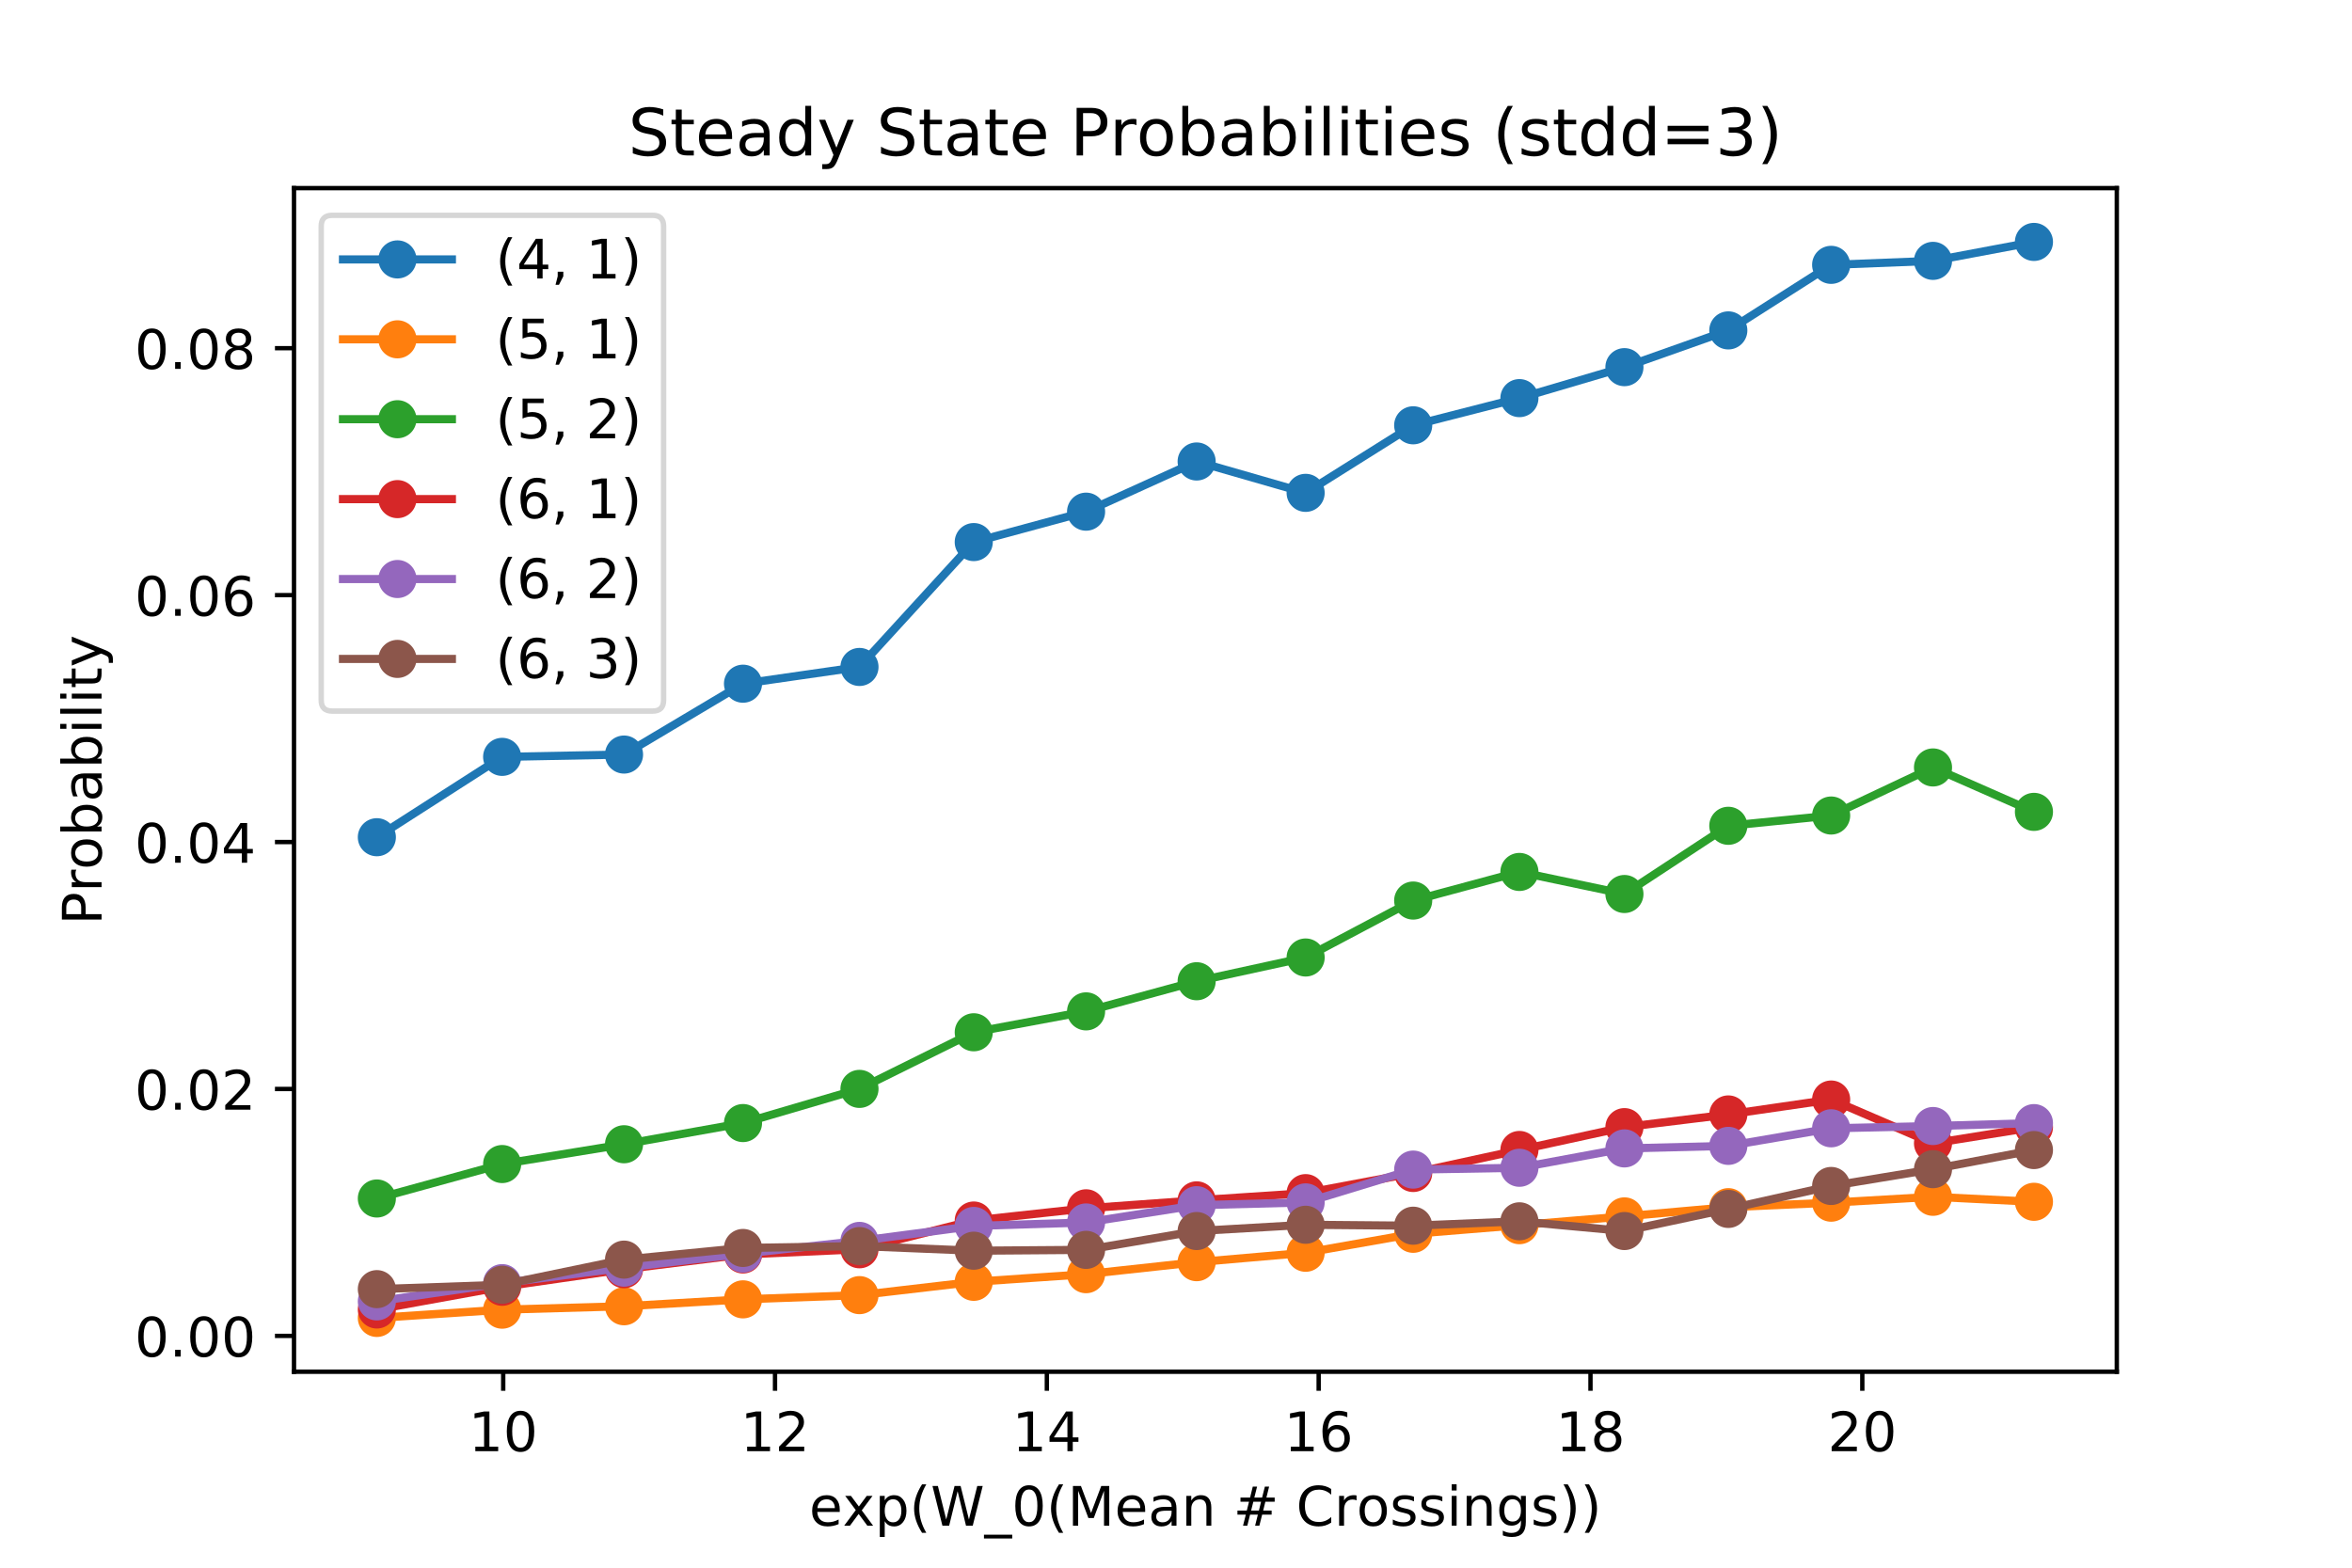 <?xml version="1.0" encoding="utf-8" standalone="no"?>
<!DOCTYPE svg PUBLIC "-//W3C//DTD SVG 1.1//EN"
  "http://www.w3.org/Graphics/SVG/1.1/DTD/svg11.dtd">
<!-- Created with matplotlib (http://matplotlib.org/) -->
<svg height="288pt" version="1.1" viewBox="0 0 432 288" width="432pt" xmlns="http://www.w3.org/2000/svg" xmlns:xlink="http://www.w3.org/1999/xlink">
 <defs>
  <style type="text/css">
*{stroke-linecap:butt;stroke-linejoin:round;}
  </style>
 </defs>
 <g id="figure_1">
  <g id="patch_1">
   <path d="M 0 288 
L 432 288 
L 432 0 
L 0 0 
z
" style="fill:#ffffff;"/>
  </g>
  <g id="axes_1">
   <g id="patch_2">
    <path d="M 54 252 
L 388.8 252 
L 388.8 34.56 
L 54 34.56 
z
" style="fill:#ffffff;"/>
   </g>
   <g id="matplotlib.axis_1">
    <g id="xtick_1">
     <g id="line2d_1">
      <defs>
       <path d="M 0 0 
L 0 3.5 
" id="m9a00ad3715" style="stroke:#000000;stroke-width:0.8;"/>
      </defs>
      <g>
       <use style="stroke:#000000;stroke-width:0.8;" x="92.427" xlink:href="#m9a00ad3715" y="252"/>
      </g>
     </g>
     <g id="text_1">
      <!-- 10 -->
      <defs>
       <path d="M 12.406 8.297 
L 28.516 8.297 
L 28.516 63.922 
L 10.984 60.406 
L 10.984 69.391 
L 28.422 72.906 
L 38.281 72.906 
L 38.281 8.297 
L 54.391 8.297 
L 54.391 0 
L 12.406 0 
z
" id="DejaVuSans-31"/>
       <path d="M 31.781 66.406 
Q 24.172 66.406 20.328 58.906 
Q 16.5 51.422 16.5 36.375 
Q 16.5 21.391 20.328 13.891 
Q 24.172 6.391 31.781 6.391 
Q 39.453 6.391 43.281 13.891 
Q 47.125 21.391 47.125 36.375 
Q 47.125 51.422 43.281 58.906 
Q 39.453 66.406 31.781 66.406 
z
M 31.781 74.219 
Q 44.047 74.219 50.516 64.516 
Q 56.984 54.828 56.984 36.375 
Q 56.984 17.969 50.516 8.266 
Q 44.047 -1.422 31.781 -1.422 
Q 19.531 -1.422 13.062 8.266 
Q 6.594 17.969 6.594 36.375 
Q 6.594 54.828 13.062 64.516 
Q 19.531 74.219 31.781 74.219 
z
" id="DejaVuSans-30"/>
      </defs>
      <g transform="translate(86.064 266.598)scale(0.1 -0.1)">
       <use xlink:href="#DejaVuSans-31"/>
       <use x="63.623" xlink:href="#DejaVuSans-30"/>
      </g>
     </g>
    </g>
    <g id="xtick_2">
     <g id="line2d_2">
      <g>
       <use style="stroke:#000000;stroke-width:0.8;" x="142.352" xlink:href="#m9a00ad3715" y="252"/>
      </g>
     </g>
     <g id="text_2">
      <!-- 12 -->
      <defs>
       <path d="M 19.188 8.297 
L 53.609 8.297 
L 53.609 0 
L 7.328 0 
L 7.328 8.297 
Q 12.938 14.109 22.625 23.891 
Q 32.328 33.688 34.812 36.531 
Q 39.547 41.844 41.422 45.531 
Q 43.312 49.219 43.312 52.781 
Q 43.312 58.594 39.234 62.25 
Q 35.156 65.922 28.609 65.922 
Q 23.969 65.922 18.812 64.312 
Q 13.672 62.703 7.812 59.422 
L 7.812 69.391 
Q 13.766 71.781 18.938 73 
Q 24.125 74.219 28.422 74.219 
Q 39.75 74.219 46.484 68.547 
Q 53.219 62.891 53.219 53.422 
Q 53.219 48.922 51.531 44.891 
Q 49.859 40.875 45.406 35.406 
Q 44.188 33.984 37.641 27.219 
Q 31.109 20.453 19.188 8.297 
z
" id="DejaVuSans-32"/>
      </defs>
      <g transform="translate(135.99 266.598)scale(0.1 -0.1)">
       <use xlink:href="#DejaVuSans-31"/>
       <use x="63.623" xlink:href="#DejaVuSans-32"/>
      </g>
     </g>
    </g>
    <g id="xtick_3">
     <g id="line2d_3">
      <g>
       <use style="stroke:#000000;stroke-width:0.8;" x="192.278" xlink:href="#m9a00ad3715" y="252"/>
      </g>
     </g>
     <g id="text_3">
      <!-- 14 -->
      <defs>
       <path d="M 37.797 64.312 
L 12.891 25.391 
L 37.797 25.391 
z
M 35.203 72.906 
L 47.609 72.906 
L 47.609 25.391 
L 58.016 25.391 
L 58.016 17.188 
L 47.609 17.188 
L 47.609 0 
L 37.797 0 
L 37.797 17.188 
L 4.891 17.188 
L 4.891 26.703 
z
" id="DejaVuSans-34"/>
      </defs>
      <g transform="translate(185.916 266.598)scale(0.1 -0.1)">
       <use xlink:href="#DejaVuSans-31"/>
       <use x="63.623" xlink:href="#DejaVuSans-34"/>
      </g>
     </g>
    </g>
    <g id="xtick_4">
     <g id="line2d_4">
      <g>
       <use style="stroke:#000000;stroke-width:0.8;" x="242.204" xlink:href="#m9a00ad3715" y="252"/>
      </g>
     </g>
     <g id="text_4">
      <!-- 16 -->
      <defs>
       <path d="M 33.016 40.375 
Q 26.375 40.375 22.484 35.828 
Q 18.609 31.297 18.609 23.391 
Q 18.609 15.531 22.484 10.953 
Q 26.375 6.391 33.016 6.391 
Q 39.656 6.391 43.531 10.953 
Q 47.406 15.531 47.406 23.391 
Q 47.406 31.297 43.531 35.828 
Q 39.656 40.375 33.016 40.375 
z
M 52.594 71.297 
L 52.594 62.312 
Q 48.875 64.062 45.094 64.984 
Q 41.312 65.922 37.594 65.922 
Q 27.828 65.922 22.672 59.328 
Q 17.531 52.734 16.797 39.406 
Q 19.672 43.656 24.016 45.922 
Q 28.375 48.188 33.594 48.188 
Q 44.578 48.188 50.953 41.516 
Q 57.328 34.859 57.328 23.391 
Q 57.328 12.156 50.688 5.359 
Q 44.047 -1.422 33.016 -1.422 
Q 20.359 -1.422 13.672 8.266 
Q 6.984 17.969 6.984 36.375 
Q 6.984 53.656 15.188 63.938 
Q 23.391 74.219 37.203 74.219 
Q 40.922 74.219 44.703 73.484 
Q 48.484 72.75 52.594 71.297 
z
" id="DejaVuSans-36"/>
      </defs>
      <g transform="translate(235.842 266.598)scale(0.1 -0.1)">
       <use xlink:href="#DejaVuSans-31"/>
       <use x="63.623" xlink:href="#DejaVuSans-36"/>
      </g>
     </g>
    </g>
    <g id="xtick_5">
     <g id="line2d_5">
      <g>
       <use style="stroke:#000000;stroke-width:0.8;" x="292.13" xlink:href="#m9a00ad3715" y="252"/>
      </g>
     </g>
     <g id="text_5">
      <!-- 18 -->
      <defs>
       <path d="M 31.781 34.625 
Q 24.75 34.625 20.719 30.859 
Q 16.703 27.094 16.703 20.516 
Q 16.703 13.922 20.719 10.156 
Q 24.75 6.391 31.781 6.391 
Q 38.812 6.391 42.859 10.172 
Q 46.922 13.969 46.922 20.516 
Q 46.922 27.094 42.891 30.859 
Q 38.875 34.625 31.781 34.625 
z
M 21.922 38.812 
Q 15.578 40.375 12.031 44.719 
Q 8.5 49.078 8.5 55.328 
Q 8.5 64.062 14.719 69.141 
Q 20.953 74.219 31.781 74.219 
Q 42.672 74.219 48.875 69.141 
Q 55.078 64.062 55.078 55.328 
Q 55.078 49.078 51.531 44.719 
Q 48 40.375 41.703 38.812 
Q 48.828 37.156 52.797 32.312 
Q 56.781 27.484 56.781 20.516 
Q 56.781 9.906 50.312 4.234 
Q 43.844 -1.422 31.781 -1.422 
Q 19.734 -1.422 13.25 4.234 
Q 6.781 9.906 6.781 20.516 
Q 6.781 27.484 10.781 32.312 
Q 14.797 37.156 21.922 38.812 
z
M 18.312 54.391 
Q 18.312 48.734 21.844 45.562 
Q 25.391 42.391 31.781 42.391 
Q 38.141 42.391 41.719 45.562 
Q 45.312 48.734 45.312 54.391 
Q 45.312 60.062 41.719 63.234 
Q 38.141 66.406 31.781 66.406 
Q 25.391 66.406 21.844 63.234 
Q 18.312 60.062 18.312 54.391 
z
" id="DejaVuSans-38"/>
      </defs>
      <g transform="translate(285.767 266.598)scale(0.1 -0.1)">
       <use xlink:href="#DejaVuSans-31"/>
       <use x="63.623" xlink:href="#DejaVuSans-38"/>
      </g>
     </g>
    </g>
    <g id="xtick_6">
     <g id="line2d_6">
      <g>
       <use style="stroke:#000000;stroke-width:0.8;" x="342.056" xlink:href="#m9a00ad3715" y="252"/>
      </g>
     </g>
     <g id="text_6">
      <!-- 20 -->
      <g transform="translate(335.693 266.598)scale(0.1 -0.1)">
       <use xlink:href="#DejaVuSans-32"/>
       <use x="63.623" xlink:href="#DejaVuSans-30"/>
      </g>
     </g>
    </g>
    <g id="text_7">
     <!-- exp(W_0(Mean # Crossings)) -->
     <defs>
      <path d="M 56.203 29.594 
L 56.203 25.203 
L 14.891 25.203 
Q 15.484 15.922 20.484 11.062 
Q 25.484 6.203 34.422 6.203 
Q 39.594 6.203 44.453 7.469 
Q 49.312 8.734 54.109 11.281 
L 54.109 2.781 
Q 49.266 0.734 44.188 -0.344 
Q 39.109 -1.422 33.891 -1.422 
Q 20.797 -1.422 13.156 6.188 
Q 5.516 13.812 5.516 26.812 
Q 5.516 40.234 12.766 48.109 
Q 20.016 56 32.328 56 
Q 43.359 56 49.781 48.891 
Q 56.203 41.797 56.203 29.594 
z
M 47.219 32.234 
Q 47.125 39.594 43.094 43.984 
Q 39.062 48.391 32.422 48.391 
Q 24.906 48.391 20.391 44.141 
Q 15.875 39.891 15.188 32.172 
z
" id="DejaVuSans-65"/>
      <path d="M 54.891 54.688 
L 35.109 28.078 
L 55.906 0 
L 45.312 0 
L 29.391 21.484 
L 13.484 0 
L 2.875 0 
L 24.125 28.609 
L 4.688 54.688 
L 15.281 54.688 
L 29.781 35.203 
L 44.281 54.688 
z
" id="DejaVuSans-78"/>
      <path d="M 18.109 8.203 
L 18.109 -20.797 
L 9.078 -20.797 
L 9.078 54.688 
L 18.109 54.688 
L 18.109 46.391 
Q 20.953 51.266 25.266 53.625 
Q 29.594 56 35.594 56 
Q 45.562 56 51.781 48.094 
Q 58.016 40.188 58.016 27.297 
Q 58.016 14.406 51.781 6.484 
Q 45.562 -1.422 35.594 -1.422 
Q 29.594 -1.422 25.266 0.953 
Q 20.953 3.328 18.109 8.203 
z
M 48.688 27.297 
Q 48.688 37.203 44.609 42.844 
Q 40.531 48.484 33.406 48.484 
Q 26.266 48.484 22.188 42.844 
Q 18.109 37.203 18.109 27.297 
Q 18.109 17.391 22.188 11.75 
Q 26.266 6.109 33.406 6.109 
Q 40.531 6.109 44.609 11.75 
Q 48.688 17.391 48.688 27.297 
z
" id="DejaVuSans-70"/>
      <path d="M 31 75.875 
Q 24.469 64.656 21.281 53.656 
Q 18.109 42.672 18.109 31.391 
Q 18.109 20.125 21.312 9.062 
Q 24.516 -2 31 -13.188 
L 23.188 -13.188 
Q 15.875 -1.703 12.234 9.375 
Q 8.594 20.453 8.594 31.391 
Q 8.594 42.281 12.203 53.312 
Q 15.828 64.359 23.188 75.875 
z
" id="DejaVuSans-28"/>
      <path d="M 3.328 72.906 
L 13.281 72.906 
L 28.609 11.281 
L 43.891 72.906 
L 54.984 72.906 
L 70.312 11.281 
L 85.594 72.906 
L 95.609 72.906 
L 77.297 0 
L 64.891 0 
L 49.516 63.281 
L 33.984 0 
L 21.578 0 
z
" id="DejaVuSans-57"/>
      <path d="M 50.984 -16.609 
L 50.984 -23.578 
L -0.984 -23.578 
L -0.984 -16.609 
z
" id="DejaVuSans-5f"/>
      <path d="M 9.812 72.906 
L 24.516 72.906 
L 43.109 23.297 
L 61.812 72.906 
L 76.516 72.906 
L 76.516 0 
L 66.891 0 
L 66.891 64.016 
L 48.094 14.016 
L 38.188 14.016 
L 19.391 64.016 
L 19.391 0 
L 9.812 0 
z
" id="DejaVuSans-4d"/>
      <path d="M 34.281 27.484 
Q 23.391 27.484 19.188 25 
Q 14.984 22.516 14.984 16.5 
Q 14.984 11.719 18.141 8.906 
Q 21.297 6.109 26.703 6.109 
Q 34.188 6.109 38.703 11.406 
Q 43.219 16.703 43.219 25.484 
L 43.219 27.484 
z
M 52.203 31.203 
L 52.203 0 
L 43.219 0 
L 43.219 8.297 
Q 40.141 3.328 35.547 0.953 
Q 30.953 -1.422 24.312 -1.422 
Q 15.922 -1.422 10.953 3.297 
Q 6 8.016 6 15.922 
Q 6 25.141 12.172 29.828 
Q 18.359 34.516 30.609 34.516 
L 43.219 34.516 
L 43.219 35.406 
Q 43.219 41.609 39.141 45 
Q 35.062 48.391 27.688 48.391 
Q 23 48.391 18.547 47.266 
Q 14.109 46.141 10.016 43.891 
L 10.016 52.203 
Q 14.938 54.109 19.578 55.047 
Q 24.219 56 28.609 56 
Q 40.484 56 46.344 49.844 
Q 52.203 43.703 52.203 31.203 
z
" id="DejaVuSans-61"/>
      <path d="M 54.891 33.016 
L 54.891 0 
L 45.906 0 
L 45.906 32.719 
Q 45.906 40.484 42.875 44.328 
Q 39.844 48.188 33.797 48.188 
Q 26.516 48.188 22.312 43.547 
Q 18.109 38.922 18.109 30.906 
L 18.109 0 
L 9.078 0 
L 9.078 54.688 
L 18.109 54.688 
L 18.109 46.188 
Q 21.344 51.125 25.703 53.562 
Q 30.078 56 35.797 56 
Q 45.219 56 50.047 50.172 
Q 54.891 44.344 54.891 33.016 
z
" id="DejaVuSans-6e"/>
      <path id="DejaVuSans-20"/>
      <path d="M 51.125 44 
L 36.922 44 
L 32.812 27.688 
L 47.125 27.688 
z
M 43.797 71.781 
L 38.719 51.516 
L 52.984 51.516 
L 58.109 71.781 
L 65.922 71.781 
L 60.891 51.516 
L 76.125 51.516 
L 76.125 44 
L 58.984 44 
L 54.984 27.688 
L 70.516 27.688 
L 70.516 20.219 
L 53.078 20.219 
L 48 0 
L 40.188 0 
L 45.219 20.219 
L 30.906 20.219 
L 25.875 0 
L 18.016 0 
L 23.094 20.219 
L 7.719 20.219 
L 7.719 27.688 
L 24.906 27.688 
L 29 44 
L 13.281 44 
L 13.281 51.516 
L 30.906 51.516 
L 35.891 71.781 
z
" id="DejaVuSans-23"/>
      <path d="M 64.406 67.281 
L 64.406 56.891 
Q 59.422 61.531 53.781 63.812 
Q 48.141 66.109 41.797 66.109 
Q 29.297 66.109 22.656 58.469 
Q 16.016 50.828 16.016 36.375 
Q 16.016 21.969 22.656 14.328 
Q 29.297 6.688 41.797 6.688 
Q 48.141 6.688 53.781 8.984 
Q 59.422 11.281 64.406 15.922 
L 64.406 5.609 
Q 59.234 2.094 53.438 0.328 
Q 47.656 -1.422 41.219 -1.422 
Q 24.656 -1.422 15.125 8.703 
Q 5.609 18.844 5.609 36.375 
Q 5.609 53.953 15.125 64.078 
Q 24.656 74.219 41.219 74.219 
Q 47.75 74.219 53.531 72.484 
Q 59.328 70.75 64.406 67.281 
z
" id="DejaVuSans-43"/>
      <path d="M 41.109 46.297 
Q 39.594 47.172 37.812 47.578 
Q 36.031 48 33.891 48 
Q 26.266 48 22.188 43.047 
Q 18.109 38.094 18.109 28.812 
L 18.109 0 
L 9.078 0 
L 9.078 54.688 
L 18.109 54.688 
L 18.109 46.188 
Q 20.953 51.172 25.484 53.578 
Q 30.031 56 36.531 56 
Q 37.453 56 38.578 55.875 
Q 39.703 55.766 41.062 55.516 
z
" id="DejaVuSans-72"/>
      <path d="M 30.609 48.391 
Q 23.391 48.391 19.188 42.75 
Q 14.984 37.109 14.984 27.297 
Q 14.984 17.484 19.156 11.844 
Q 23.344 6.203 30.609 6.203 
Q 37.797 6.203 41.984 11.859 
Q 46.188 17.531 46.188 27.297 
Q 46.188 37.016 41.984 42.703 
Q 37.797 48.391 30.609 48.391 
z
M 30.609 56 
Q 42.328 56 49.016 48.375 
Q 55.719 40.766 55.719 27.297 
Q 55.719 13.875 49.016 6.219 
Q 42.328 -1.422 30.609 -1.422 
Q 18.844 -1.422 12.172 6.219 
Q 5.516 13.875 5.516 27.297 
Q 5.516 40.766 12.172 48.375 
Q 18.844 56 30.609 56 
z
" id="DejaVuSans-6f"/>
      <path d="M 44.281 53.078 
L 44.281 44.578 
Q 40.484 46.531 36.375 47.5 
Q 32.281 48.484 27.875 48.484 
Q 21.188 48.484 17.844 46.438 
Q 14.5 44.391 14.5 40.281 
Q 14.5 37.156 16.891 35.375 
Q 19.281 33.594 26.516 31.984 
L 29.594 31.297 
Q 39.156 29.25 43.188 25.516 
Q 47.219 21.781 47.219 15.094 
Q 47.219 7.469 41.188 3.016 
Q 35.156 -1.422 24.609 -1.422 
Q 20.219 -1.422 15.453 -0.562 
Q 10.688 0.297 5.422 2 
L 5.422 11.281 
Q 10.406 8.688 15.234 7.391 
Q 20.062 6.109 24.812 6.109 
Q 31.156 6.109 34.562 8.281 
Q 37.984 10.453 37.984 14.406 
Q 37.984 18.062 35.516 20.016 
Q 33.062 21.969 24.703 23.781 
L 21.578 24.516 
Q 13.234 26.266 9.516 29.906 
Q 5.812 33.547 5.812 39.891 
Q 5.812 47.609 11.281 51.797 
Q 16.75 56 26.812 56 
Q 31.781 56 36.172 55.266 
Q 40.578 54.547 44.281 53.078 
z
" id="DejaVuSans-73"/>
      <path d="M 9.422 54.688 
L 18.406 54.688 
L 18.406 0 
L 9.422 0 
z
M 9.422 75.984 
L 18.406 75.984 
L 18.406 64.594 
L 9.422 64.594 
z
" id="DejaVuSans-69"/>
      <path d="M 45.406 27.984 
Q 45.406 37.75 41.375 43.109 
Q 37.359 48.484 30.078 48.484 
Q 22.859 48.484 18.828 43.109 
Q 14.797 37.75 14.797 27.984 
Q 14.797 18.266 18.828 12.891 
Q 22.859 7.516 30.078 7.516 
Q 37.359 7.516 41.375 12.891 
Q 45.406 18.266 45.406 27.984 
z
M 54.391 6.781 
Q 54.391 -7.172 48.188 -13.984 
Q 42 -20.797 29.203 -20.797 
Q 24.469 -20.797 20.266 -20.094 
Q 16.062 -19.391 12.109 -17.922 
L 12.109 -9.188 
Q 16.062 -11.328 19.922 -12.344 
Q 23.781 -13.375 27.781 -13.375 
Q 36.625 -13.375 41.016 -8.766 
Q 45.406 -4.156 45.406 5.172 
L 45.406 9.625 
Q 42.625 4.781 38.281 2.391 
Q 33.938 0 27.875 0 
Q 17.828 0 11.672 7.656 
Q 5.516 15.328 5.516 27.984 
Q 5.516 40.672 11.672 48.328 
Q 17.828 56 27.875 56 
Q 33.938 56 38.281 53.609 
Q 42.625 51.219 45.406 46.391 
L 45.406 54.688 
L 54.391 54.688 
z
" id="DejaVuSans-67"/>
      <path d="M 8.016 75.875 
L 15.828 75.875 
Q 23.141 64.359 26.781 53.312 
Q 30.422 42.281 30.422 31.391 
Q 30.422 20.453 26.781 9.375 
Q 23.141 -1.703 15.828 -13.188 
L 8.016 -13.188 
Q 14.5 -2 17.703 9.062 
Q 20.906 20.125 20.906 31.391 
Q 20.906 42.672 17.703 53.656 
Q 14.5 64.656 8.016 75.875 
z
" id="DejaVuSans-29"/>
     </defs>
     <g transform="translate(148.62 280.277)scale(0.1 -0.1)">
      <use xlink:href="#DejaVuSans-65"/>
      <use x="61.508" xlink:href="#DejaVuSans-78"/>
      <use x="120.688" xlink:href="#DejaVuSans-70"/>
      <use x="184.164" xlink:href="#DejaVuSans-28"/>
      <use x="223.178" xlink:href="#DejaVuSans-57"/>
      <use x="322.055" xlink:href="#DejaVuSans-5f"/>
      <use x="372.055" xlink:href="#DejaVuSans-30"/>
      <use x="435.678" xlink:href="#DejaVuSans-28"/>
      <use x="474.691" xlink:href="#DejaVuSans-4d"/>
      <use x="560.971" xlink:href="#DejaVuSans-65"/>
      <use x="622.494" xlink:href="#DejaVuSans-61"/>
      <use x="683.773" xlink:href="#DejaVuSans-6e"/>
      <use x="747.152" xlink:href="#DejaVuSans-20"/>
      <use x="778.939" xlink:href="#DejaVuSans-23"/>
      <use x="862.729" xlink:href="#DejaVuSans-20"/>
      <use x="894.516" xlink:href="#DejaVuSans-43"/>
      <use x="964.34" xlink:href="#DejaVuSans-72"/>
      <use x="1005.422" xlink:href="#DejaVuSans-6f"/>
      <use x="1066.604" xlink:href="#DejaVuSans-73"/>
      <use x="1118.703" xlink:href="#DejaVuSans-73"/>
      <use x="1170.803" xlink:href="#DejaVuSans-69"/>
      <use x="1198.586" xlink:href="#DejaVuSans-6e"/>
      <use x="1261.965" xlink:href="#DejaVuSans-67"/>
      <use x="1325.441" xlink:href="#DejaVuSans-73"/>
      <use x="1377.541" xlink:href="#DejaVuSans-29"/>
      <use x="1416.555" xlink:href="#DejaVuSans-29"/>
     </g>
    </g>
   </g>
   <g id="matplotlib.axis_2">
    <g id="ytick_1">
     <g id="line2d_7">
      <defs>
       <path d="M 0 0 
L -3.5 0 
" id="m06243a1d6e" style="stroke:#000000;stroke-width:0.8;"/>
      </defs>
      <g>
       <use style="stroke:#000000;stroke-width:0.8;" x="54" xlink:href="#m06243a1d6e" y="245.417"/>
      </g>
     </g>
     <g id="text_8">
      <!-- 0.00 -->
      <defs>
       <path d="M 10.688 12.406 
L 21 12.406 
L 21 0 
L 10.688 0 
z
" id="DejaVuSans-2e"/>
      </defs>
      <g transform="translate(24.734 249.216)scale(0.1 -0.1)">
       <use xlink:href="#DejaVuSans-30"/>
       <use x="63.623" xlink:href="#DejaVuSans-2e"/>
       <use x="95.41" xlink:href="#DejaVuSans-30"/>
       <use x="159.033" xlink:href="#DejaVuSans-30"/>
      </g>
     </g>
    </g>
    <g id="ytick_2">
     <g id="line2d_8">
      <g>
       <use style="stroke:#000000;stroke-width:0.8;" x="54" xlink:href="#m06243a1d6e" y="200.054"/>
      </g>
     </g>
     <g id="text_9">
      <!-- 0.02 -->
      <g transform="translate(24.734 203.853)scale(0.1 -0.1)">
       <use xlink:href="#DejaVuSans-30"/>
       <use x="63.623" xlink:href="#DejaVuSans-2e"/>
       <use x="95.41" xlink:href="#DejaVuSans-30"/>
       <use x="159.033" xlink:href="#DejaVuSans-32"/>
      </g>
     </g>
    </g>
    <g id="ytick_3">
     <g id="line2d_9">
      <g>
       <use style="stroke:#000000;stroke-width:0.8;" x="54" xlink:href="#m06243a1d6e" y="154.691"/>
      </g>
     </g>
     <g id="text_10">
      <!-- 0.04 -->
      <g transform="translate(24.734 158.491)scale(0.1 -0.1)">
       <use xlink:href="#DejaVuSans-30"/>
       <use x="63.623" xlink:href="#DejaVuSans-2e"/>
       <use x="95.41" xlink:href="#DejaVuSans-30"/>
       <use x="159.033" xlink:href="#DejaVuSans-34"/>
      </g>
     </g>
    </g>
    <g id="ytick_4">
     <g id="line2d_10">
      <g>
       <use style="stroke:#000000;stroke-width:0.8;" x="54" xlink:href="#m06243a1d6e" y="109.329"/>
      </g>
     </g>
     <g id="text_11">
      <!-- 0.06 -->
      <g transform="translate(24.734 113.128)scale(0.1 -0.1)">
       <use xlink:href="#DejaVuSans-30"/>
       <use x="63.623" xlink:href="#DejaVuSans-2e"/>
       <use x="95.41" xlink:href="#DejaVuSans-30"/>
       <use x="159.033" xlink:href="#DejaVuSans-36"/>
      </g>
     </g>
    </g>
    <g id="ytick_5">
     <g id="line2d_11">
      <g>
       <use style="stroke:#000000;stroke-width:0.8;" x="54" xlink:href="#m06243a1d6e" y="63.966"/>
      </g>
     </g>
     <g id="text_12">
      <!-- 0.08 -->
      <g transform="translate(24.734 67.765)scale(0.1 -0.1)">
       <use xlink:href="#DejaVuSans-30"/>
       <use x="63.623" xlink:href="#DejaVuSans-2e"/>
       <use x="95.41" xlink:href="#DejaVuSans-30"/>
       <use x="159.033" xlink:href="#DejaVuSans-38"/>
      </g>
     </g>
    </g>
    <g id="text_13">
     <!-- Probability -->
     <defs>
      <path d="M 19.672 64.797 
L 19.672 37.406 
L 32.078 37.406 
Q 38.969 37.406 42.719 40.969 
Q 46.484 44.531 46.484 51.125 
Q 46.484 57.672 42.719 61.234 
Q 38.969 64.797 32.078 64.797 
z
M 9.812 72.906 
L 32.078 72.906 
Q 44.344 72.906 50.609 67.359 
Q 56.891 61.812 56.891 51.125 
Q 56.891 40.328 50.609 34.812 
Q 44.344 29.297 32.078 29.297 
L 19.672 29.297 
L 19.672 0 
L 9.812 0 
z
" id="DejaVuSans-50"/>
      <path d="M 48.688 27.297 
Q 48.688 37.203 44.609 42.844 
Q 40.531 48.484 33.406 48.484 
Q 26.266 48.484 22.188 42.844 
Q 18.109 37.203 18.109 27.297 
Q 18.109 17.391 22.188 11.75 
Q 26.266 6.109 33.406 6.109 
Q 40.531 6.109 44.609 11.75 
Q 48.688 17.391 48.688 27.297 
z
M 18.109 46.391 
Q 20.953 51.266 25.266 53.625 
Q 29.594 56 35.594 56 
Q 45.562 56 51.781 48.094 
Q 58.016 40.188 58.016 27.297 
Q 58.016 14.406 51.781 6.484 
Q 45.562 -1.422 35.594 -1.422 
Q 29.594 -1.422 25.266 0.953 
Q 20.953 3.328 18.109 8.203 
L 18.109 0 
L 9.078 0 
L 9.078 75.984 
L 18.109 75.984 
z
" id="DejaVuSans-62"/>
      <path d="M 9.422 75.984 
L 18.406 75.984 
L 18.406 0 
L 9.422 0 
z
" id="DejaVuSans-6c"/>
      <path d="M 18.312 70.219 
L 18.312 54.688 
L 36.812 54.688 
L 36.812 47.703 
L 18.312 47.703 
L 18.312 18.016 
Q 18.312 11.328 20.141 9.422 
Q 21.969 7.516 27.594 7.516 
L 36.812 7.516 
L 36.812 0 
L 27.594 0 
Q 17.188 0 13.234 3.875 
Q 9.281 7.766 9.281 18.016 
L 9.281 47.703 
L 2.688 47.703 
L 2.688 54.688 
L 9.281 54.688 
L 9.281 70.219 
z
" id="DejaVuSans-74"/>
      <path d="M 32.172 -5.078 
Q 28.375 -14.844 24.75 -17.812 
Q 21.141 -20.797 15.094 -20.797 
L 7.906 -20.797 
L 7.906 -13.281 
L 13.188 -13.281 
Q 16.891 -13.281 18.938 -11.516 
Q 21 -9.766 23.484 -3.219 
L 25.094 0.875 
L 2.984 54.688 
L 12.5 54.688 
L 29.594 11.922 
L 46.688 54.688 
L 56.203 54.688 
z
" id="DejaVuSans-79"/>
     </defs>
     <g transform="translate(18.655 169.907)rotate(-90)scale(0.1 -0.1)">
      <use xlink:href="#DejaVuSans-50"/>
      <use x="60.287" xlink:href="#DejaVuSans-72"/>
      <use x="101.369" xlink:href="#DejaVuSans-6f"/>
      <use x="162.551" xlink:href="#DejaVuSans-62"/>
      <use x="226.027" xlink:href="#DejaVuSans-61"/>
      <use x="287.307" xlink:href="#DejaVuSans-62"/>
      <use x="350.783" xlink:href="#DejaVuSans-69"/>
      <use x="378.566" xlink:href="#DejaVuSans-6c"/>
      <use x="406.35" xlink:href="#DejaVuSans-69"/>
      <use x="434.133" xlink:href="#DejaVuSans-74"/>
      <use x="473.342" xlink:href="#DejaVuSans-79"/>
     </g>
    </g>
   </g>
   <g id="line2d_12">
    <path clip-path="url(#p480ccf9066)" d="M 69.218 153.806 
L 92.231 139.045 
L 114.617 138.62 
L 136.47 125.603 
L 157.863 122.526 
L 178.852 99.585 
L 199.483 93.999 
L 219.792 84.779 
L 239.811 90.542 
L 259.565 78.132 
L 279.076 73.138 
L 298.364 67.45 
L 317.445 60.697 
L 336.333 48.656 
L 355.042 47.924 
L 373.582 44.444 
" style="fill:none;stroke:#1f77b4;stroke-linecap:square;stroke-width:1.5;"/>
    <defs>
     <path d="M 0 3 
C 0.796 3 1.559 2.684 2.121 2.121 
C 2.684 1.559 3 0.796 3 0 
C 3 -0.796 2.684 -1.559 2.121 -2.121 
C 1.559 -2.684 0.796 -3 0 -3 
C -0.796 -3 -1.559 -2.684 -2.121 -2.121 
C -2.684 -1.559 -3 -0.796 -3 0 
C -3 0.796 -2.684 1.559 -2.121 2.121 
C -1.559 2.684 -0.796 3 0 3 
z
" id="mc1e2a08a07" style="stroke:#1f77b4;"/>
    </defs>
    <g clip-path="url(#p480ccf9066)">
     <use style="fill:#1f77b4;stroke:#1f77b4;" x="69.218" xlink:href="#mc1e2a08a07" y="153.806"/>
     <use style="fill:#1f77b4;stroke:#1f77b4;" x="92.231" xlink:href="#mc1e2a08a07" y="139.045"/>
     <use style="fill:#1f77b4;stroke:#1f77b4;" x="114.617" xlink:href="#mc1e2a08a07" y="138.62"/>
     <use style="fill:#1f77b4;stroke:#1f77b4;" x="136.47" xlink:href="#mc1e2a08a07" y="125.603"/>
     <use style="fill:#1f77b4;stroke:#1f77b4;" x="157.863" xlink:href="#mc1e2a08a07" y="122.526"/>
     <use style="fill:#1f77b4;stroke:#1f77b4;" x="178.852" xlink:href="#mc1e2a08a07" y="99.585"/>
     <use style="fill:#1f77b4;stroke:#1f77b4;" x="199.483" xlink:href="#mc1e2a08a07" y="93.999"/>
     <use style="fill:#1f77b4;stroke:#1f77b4;" x="219.792" xlink:href="#mc1e2a08a07" y="84.779"/>
     <use style="fill:#1f77b4;stroke:#1f77b4;" x="239.811" xlink:href="#mc1e2a08a07" y="90.542"/>
     <use style="fill:#1f77b4;stroke:#1f77b4;" x="259.565" xlink:href="#mc1e2a08a07" y="78.132"/>
     <use style="fill:#1f77b4;stroke:#1f77b4;" x="279.076" xlink:href="#mc1e2a08a07" y="73.138"/>
     <use style="fill:#1f77b4;stroke:#1f77b4;" x="298.364" xlink:href="#mc1e2a08a07" y="67.45"/>
     <use style="fill:#1f77b4;stroke:#1f77b4;" x="317.445" xlink:href="#mc1e2a08a07" y="60.697"/>
     <use style="fill:#1f77b4;stroke:#1f77b4;" x="336.333" xlink:href="#mc1e2a08a07" y="48.656"/>
     <use style="fill:#1f77b4;stroke:#1f77b4;" x="355.042" xlink:href="#mc1e2a08a07" y="47.924"/>
     <use style="fill:#1f77b4;stroke:#1f77b4;" x="373.582" xlink:href="#mc1e2a08a07" y="44.444"/>
    </g>
   </g>
   <g id="line2d_13">
    <path clip-path="url(#p480ccf9066)" d="M 69.218 242.116 
L 92.231 240.6 
L 114.617 239.974 
L 136.47 238.703 
L 157.863 237.929 
L 178.852 235.485 
L 199.483 234.08 
L 219.792 231.874 
L 239.811 230.146 
L 259.565 226.661 
L 279.076 225.077 
L 298.364 223.464 
L 317.445 221.77 
L 336.333 220.946 
L 355.042 219.865 
L 373.582 220.783 
" style="fill:none;stroke:#ff7f0e;stroke-linecap:square;stroke-width:1.5;"/>
    <defs>
     <path d="M 0 3 
C 0.796 3 1.559 2.684 2.121 2.121 
C 2.684 1.559 3 0.796 3 0 
C 3 -0.796 2.684 -1.559 2.121 -2.121 
C 1.559 -2.684 0.796 -3 0 -3 
C -0.796 -3 -1.559 -2.684 -2.121 -2.121 
C -2.684 -1.559 -3 -0.796 -3 0 
C -3 0.796 -2.684 1.559 -2.121 2.121 
C -1.559 2.684 -0.796 3 0 3 
z
" id="m94bb437644" style="stroke:#ff7f0e;"/>
    </defs>
    <g clip-path="url(#p480ccf9066)">
     <use style="fill:#ff7f0e;stroke:#ff7f0e;" x="69.218" xlink:href="#m94bb437644" y="242.116"/>
     <use style="fill:#ff7f0e;stroke:#ff7f0e;" x="92.231" xlink:href="#m94bb437644" y="240.6"/>
     <use style="fill:#ff7f0e;stroke:#ff7f0e;" x="114.617" xlink:href="#m94bb437644" y="239.974"/>
     <use style="fill:#ff7f0e;stroke:#ff7f0e;" x="136.47" xlink:href="#m94bb437644" y="238.703"/>
     <use style="fill:#ff7f0e;stroke:#ff7f0e;" x="157.863" xlink:href="#m94bb437644" y="237.929"/>
     <use style="fill:#ff7f0e;stroke:#ff7f0e;" x="178.852" xlink:href="#m94bb437644" y="235.485"/>
     <use style="fill:#ff7f0e;stroke:#ff7f0e;" x="199.483" xlink:href="#m94bb437644" y="234.08"/>
     <use style="fill:#ff7f0e;stroke:#ff7f0e;" x="219.792" xlink:href="#m94bb437644" y="231.874"/>
     <use style="fill:#ff7f0e;stroke:#ff7f0e;" x="239.811" xlink:href="#m94bb437644" y="230.146"/>
     <use style="fill:#ff7f0e;stroke:#ff7f0e;" x="259.565" xlink:href="#m94bb437644" y="226.661"/>
     <use style="fill:#ff7f0e;stroke:#ff7f0e;" x="279.076" xlink:href="#m94bb437644" y="225.077"/>
     <use style="fill:#ff7f0e;stroke:#ff7f0e;" x="298.364" xlink:href="#m94bb437644" y="223.464"/>
     <use style="fill:#ff7f0e;stroke:#ff7f0e;" x="317.445" xlink:href="#m94bb437644" y="221.77"/>
     <use style="fill:#ff7f0e;stroke:#ff7f0e;" x="336.333" xlink:href="#m94bb437644" y="220.946"/>
     <use style="fill:#ff7f0e;stroke:#ff7f0e;" x="355.042" xlink:href="#m94bb437644" y="219.865"/>
     <use style="fill:#ff7f0e;stroke:#ff7f0e;" x="373.582" xlink:href="#m94bb437644" y="220.783"/>
    </g>
   </g>
   <g id="line2d_14">
    <path clip-path="url(#p480ccf9066)" d="M 69.218 220.175 
L 92.231 213.847 
L 114.617 210.211 
L 136.47 206.318 
L 157.863 200.041 
L 178.852 189.64 
L 199.483 185.799 
L 219.792 180.263 
L 239.811 175.901 
L 259.565 165.44 
L 279.076 160.186 
L 298.364 164.238 
L 317.445 151.707 
L 336.333 149.819 
L 355.042 140.988 
L 373.582 149.149 
" style="fill:none;stroke:#2ca02c;stroke-linecap:square;stroke-width:1.5;"/>
    <defs>
     <path d="M 0 3 
C 0.796 3 1.559 2.684 2.121 2.121 
C 2.684 1.559 3 0.796 3 0 
C 3 -0.796 2.684 -1.559 2.121 -2.121 
C 1.559 -2.684 0.796 -3 0 -3 
C -0.796 -3 -1.559 -2.684 -2.121 -2.121 
C -2.684 -1.559 -3 -0.796 -3 0 
C -3 0.796 -2.684 1.559 -2.121 2.121 
C -1.559 2.684 -0.796 3 0 3 
z
" id="mf4345204ba" style="stroke:#2ca02c;"/>
    </defs>
    <g clip-path="url(#p480ccf9066)">
     <use style="fill:#2ca02c;stroke:#2ca02c;" x="69.218" xlink:href="#mf4345204ba" y="220.175"/>
     <use style="fill:#2ca02c;stroke:#2ca02c;" x="92.231" xlink:href="#mf4345204ba" y="213.847"/>
     <use style="fill:#2ca02c;stroke:#2ca02c;" x="114.617" xlink:href="#mf4345204ba" y="210.211"/>
     <use style="fill:#2ca02c;stroke:#2ca02c;" x="136.47" xlink:href="#mf4345204ba" y="206.318"/>
     <use style="fill:#2ca02c;stroke:#2ca02c;" x="157.863" xlink:href="#mf4345204ba" y="200.041"/>
     <use style="fill:#2ca02c;stroke:#2ca02c;" x="178.852" xlink:href="#mf4345204ba" y="189.64"/>
     <use style="fill:#2ca02c;stroke:#2ca02c;" x="199.483" xlink:href="#mf4345204ba" y="185.799"/>
     <use style="fill:#2ca02c;stroke:#2ca02c;" x="219.792" xlink:href="#mf4345204ba" y="180.263"/>
     <use style="fill:#2ca02c;stroke:#2ca02c;" x="239.811" xlink:href="#mf4345204ba" y="175.901"/>
     <use style="fill:#2ca02c;stroke:#2ca02c;" x="259.565" xlink:href="#mf4345204ba" y="165.44"/>
     <use style="fill:#2ca02c;stroke:#2ca02c;" x="279.076" xlink:href="#mf4345204ba" y="160.186"/>
     <use style="fill:#2ca02c;stroke:#2ca02c;" x="298.364" xlink:href="#mf4345204ba" y="164.238"/>
     <use style="fill:#2ca02c;stroke:#2ca02c;" x="317.445" xlink:href="#mf4345204ba" y="151.707"/>
     <use style="fill:#2ca02c;stroke:#2ca02c;" x="336.333" xlink:href="#mf4345204ba" y="149.819"/>
     <use style="fill:#2ca02c;stroke:#2ca02c;" x="355.042" xlink:href="#mf4345204ba" y="140.988"/>
     <use style="fill:#2ca02c;stroke:#2ca02c;" x="373.582" xlink:href="#mf4345204ba" y="149.149"/>
    </g>
   </g>
   <g id="line2d_15">
    <path clip-path="url(#p480ccf9066)" d="M 69.218 240.565 
L 92.231 236.395 
L 114.617 233.168 
L 136.47 230.457 
L 157.863 229.504 
L 178.852 224.223 
L 199.483 221.978 
L 219.792 220.518 
L 239.811 219.191 
L 259.565 215.491 
L 279.076 211.262 
L 298.364 207.065 
L 317.445 204.733 
L 336.333 201.994 
L 355.042 210.039 
L 373.582 207.071 
" style="fill:none;stroke:#d62728;stroke-linecap:square;stroke-width:1.5;"/>
    <defs>
     <path d="M 0 3 
C 0.796 3 1.559 2.684 2.121 2.121 
C 2.684 1.559 3 0.796 3 0 
C 3 -0.796 2.684 -1.559 2.121 -2.121 
C 1.559 -2.684 0.796 -3 0 -3 
C -0.796 -3 -1.559 -2.684 -2.121 -2.121 
C -2.684 -1.559 -3 -0.796 -3 0 
C -3 0.796 -2.684 1.559 -2.121 2.121 
C -1.559 2.684 -0.796 3 0 3 
z
" id="m6218beb423" style="stroke:#d62728;"/>
    </defs>
    <g clip-path="url(#p480ccf9066)">
     <use style="fill:#d62728;stroke:#d62728;" x="69.218" xlink:href="#m6218beb423" y="240.565"/>
     <use style="fill:#d62728;stroke:#d62728;" x="92.231" xlink:href="#m6218beb423" y="236.395"/>
     <use style="fill:#d62728;stroke:#d62728;" x="114.617" xlink:href="#m6218beb423" y="233.168"/>
     <use style="fill:#d62728;stroke:#d62728;" x="136.47" xlink:href="#m6218beb423" y="230.457"/>
     <use style="fill:#d62728;stroke:#d62728;" x="157.863" xlink:href="#m6218beb423" y="229.504"/>
     <use style="fill:#d62728;stroke:#d62728;" x="178.852" xlink:href="#m6218beb423" y="224.223"/>
     <use style="fill:#d62728;stroke:#d62728;" x="199.483" xlink:href="#m6218beb423" y="221.978"/>
     <use style="fill:#d62728;stroke:#d62728;" x="219.792" xlink:href="#m6218beb423" y="220.518"/>
     <use style="fill:#d62728;stroke:#d62728;" x="239.811" xlink:href="#m6218beb423" y="219.191"/>
     <use style="fill:#d62728;stroke:#d62728;" x="259.565" xlink:href="#m6218beb423" y="215.491"/>
     <use style="fill:#d62728;stroke:#d62728;" x="279.076" xlink:href="#m6218beb423" y="211.262"/>
     <use style="fill:#d62728;stroke:#d62728;" x="298.364" xlink:href="#m6218beb423" y="207.065"/>
     <use style="fill:#d62728;stroke:#d62728;" x="317.445" xlink:href="#m6218beb423" y="204.733"/>
     <use style="fill:#d62728;stroke:#d62728;" x="336.333" xlink:href="#m6218beb423" y="201.994"/>
     <use style="fill:#d62728;stroke:#d62728;" x="355.042" xlink:href="#m6218beb423" y="210.039"/>
     <use style="fill:#d62728;stroke:#d62728;" x="373.582" xlink:href="#m6218beb423" y="207.071"/>
    </g>
   </g>
   <g id="line2d_16">
    <path clip-path="url(#p480ccf9066)" d="M 69.218 239.082 
L 92.231 235.726 
L 114.617 232.884 
L 136.47 230.309 
L 157.863 227.967 
L 178.852 225.216 
L 199.483 224.578 
L 219.792 221.406 
L 239.811 220.893 
L 259.565 214.867 
L 279.076 214.533 
L 298.364 210.975 
L 317.445 210.509 
L 336.333 207.28 
L 355.042 206.861 
L 373.582 206.327 
" style="fill:none;stroke:#9467bd;stroke-linecap:square;stroke-width:1.5;"/>
    <defs>
     <path d="M 0 3 
C 0.796 3 1.559 2.684 2.121 2.121 
C 2.684 1.559 3 0.796 3 0 
C 3 -0.796 2.684 -1.559 2.121 -2.121 
C 1.559 -2.684 0.796 -3 0 -3 
C -0.796 -3 -1.559 -2.684 -2.121 -2.121 
C -2.684 -1.559 -3 -0.796 -3 0 
C -3 0.796 -2.684 1.559 -2.121 2.121 
C -1.559 2.684 -0.796 3 0 3 
z
" id="me57756a728" style="stroke:#9467bd;"/>
    </defs>
    <g clip-path="url(#p480ccf9066)">
     <use style="fill:#9467bd;stroke:#9467bd;" x="69.218" xlink:href="#me57756a728" y="239.082"/>
     <use style="fill:#9467bd;stroke:#9467bd;" x="92.231" xlink:href="#me57756a728" y="235.726"/>
     <use style="fill:#9467bd;stroke:#9467bd;" x="114.617" xlink:href="#me57756a728" y="232.884"/>
     <use style="fill:#9467bd;stroke:#9467bd;" x="136.47" xlink:href="#me57756a728" y="230.309"/>
     <use style="fill:#9467bd;stroke:#9467bd;" x="157.863" xlink:href="#me57756a728" y="227.967"/>
     <use style="fill:#9467bd;stroke:#9467bd;" x="178.852" xlink:href="#me57756a728" y="225.216"/>
     <use style="fill:#9467bd;stroke:#9467bd;" x="199.483" xlink:href="#me57756a728" y="224.578"/>
     <use style="fill:#9467bd;stroke:#9467bd;" x="219.792" xlink:href="#me57756a728" y="221.406"/>
     <use style="fill:#9467bd;stroke:#9467bd;" x="239.811" xlink:href="#me57756a728" y="220.893"/>
     <use style="fill:#9467bd;stroke:#9467bd;" x="259.565" xlink:href="#me57756a728" y="214.867"/>
     <use style="fill:#9467bd;stroke:#9467bd;" x="279.076" xlink:href="#me57756a728" y="214.533"/>
     <use style="fill:#9467bd;stroke:#9467bd;" x="298.364" xlink:href="#me57756a728" y="210.975"/>
     <use style="fill:#9467bd;stroke:#9467bd;" x="317.445" xlink:href="#me57756a728" y="210.509"/>
     <use style="fill:#9467bd;stroke:#9467bd;" x="336.333" xlink:href="#me57756a728" y="207.28"/>
     <use style="fill:#9467bd;stroke:#9467bd;" x="355.042" xlink:href="#me57756a728" y="206.861"/>
     <use style="fill:#9467bd;stroke:#9467bd;" x="373.582" xlink:href="#me57756a728" y="206.327"/>
    </g>
   </g>
   <g id="line2d_17">
    <path clip-path="url(#p480ccf9066)" d="M 69.218 236.829 
L 92.231 236.027 
L 114.617 231.405 
L 136.47 229.264 
L 157.863 228.918 
L 178.852 229.768 
L 199.483 229.615 
L 219.792 226.154 
L 239.811 225.002 
L 259.565 225.174 
L 279.076 224.368 
L 298.364 226.154 
L 317.445 222.092 
L 336.333 217.875 
L 355.042 214.788 
L 373.582 211.279 
" style="fill:none;stroke:#8c564b;stroke-linecap:square;stroke-width:1.5;"/>
    <defs>
     <path d="M 0 3 
C 0.796 3 1.559 2.684 2.121 2.121 
C 2.684 1.559 3 0.796 3 0 
C 3 -0.796 2.684 -1.559 2.121 -2.121 
C 1.559 -2.684 0.796 -3 0 -3 
C -0.796 -3 -1.559 -2.684 -2.121 -2.121 
C -2.684 -1.559 -3 -0.796 -3 0 
C -3 0.796 -2.684 1.559 -2.121 2.121 
C -1.559 2.684 -0.796 3 0 3 
z
" id="mb66c1e0409" style="stroke:#8c564b;"/>
    </defs>
    <g clip-path="url(#p480ccf9066)">
     <use style="fill:#8c564b;stroke:#8c564b;" x="69.218" xlink:href="#mb66c1e0409" y="236.829"/>
     <use style="fill:#8c564b;stroke:#8c564b;" x="92.231" xlink:href="#mb66c1e0409" y="236.027"/>
     <use style="fill:#8c564b;stroke:#8c564b;" x="114.617" xlink:href="#mb66c1e0409" y="231.405"/>
     <use style="fill:#8c564b;stroke:#8c564b;" x="136.47" xlink:href="#mb66c1e0409" y="229.264"/>
     <use style="fill:#8c564b;stroke:#8c564b;" x="157.863" xlink:href="#mb66c1e0409" y="228.918"/>
     <use style="fill:#8c564b;stroke:#8c564b;" x="178.852" xlink:href="#mb66c1e0409" y="229.768"/>
     <use style="fill:#8c564b;stroke:#8c564b;" x="199.483" xlink:href="#mb66c1e0409" y="229.615"/>
     <use style="fill:#8c564b;stroke:#8c564b;" x="219.792" xlink:href="#mb66c1e0409" y="226.154"/>
     <use style="fill:#8c564b;stroke:#8c564b;" x="239.811" xlink:href="#mb66c1e0409" y="225.002"/>
     <use style="fill:#8c564b;stroke:#8c564b;" x="259.565" xlink:href="#mb66c1e0409" y="225.174"/>
     <use style="fill:#8c564b;stroke:#8c564b;" x="279.076" xlink:href="#mb66c1e0409" y="224.368"/>
     <use style="fill:#8c564b;stroke:#8c564b;" x="298.364" xlink:href="#mb66c1e0409" y="226.154"/>
     <use style="fill:#8c564b;stroke:#8c564b;" x="317.445" xlink:href="#mb66c1e0409" y="222.092"/>
     <use style="fill:#8c564b;stroke:#8c564b;" x="336.333" xlink:href="#mb66c1e0409" y="217.875"/>
     <use style="fill:#8c564b;stroke:#8c564b;" x="355.042" xlink:href="#mb66c1e0409" y="214.788"/>
     <use style="fill:#8c564b;stroke:#8c564b;" x="373.582" xlink:href="#mb66c1e0409" y="211.279"/>
    </g>
   </g>
   <g id="patch_3">
    <path d="M 54 252 
L 54 34.56 
" style="fill:none;stroke:#000000;stroke-linecap:square;stroke-linejoin:miter;stroke-width:0.8;"/>
   </g>
   <g id="patch_4">
    <path d="M 388.8 252 
L 388.8 34.56 
" style="fill:none;stroke:#000000;stroke-linecap:square;stroke-linejoin:miter;stroke-width:0.8;"/>
   </g>
   <g id="patch_5">
    <path d="M 54 252 
L 388.8 252 
" style="fill:none;stroke:#000000;stroke-linecap:square;stroke-linejoin:miter;stroke-width:0.8;"/>
   </g>
   <g id="patch_6">
    <path d="M 54 34.56 
L 388.8 34.56 
" style="fill:none;stroke:#000000;stroke-linecap:square;stroke-linejoin:miter;stroke-width:0.8;"/>
   </g>
   <g id="text_14">
    <!-- Steady State Probabilities (stdd=3) -->
    <defs>
     <path d="M 53.516 70.516 
L 53.516 60.891 
Q 47.906 63.578 42.922 64.891 
Q 37.938 66.219 33.297 66.219 
Q 25.25 66.219 20.875 63.094 
Q 16.5 59.969 16.5 54.203 
Q 16.5 49.359 19.406 46.891 
Q 22.312 44.438 30.422 42.922 
L 36.375 41.703 
Q 47.406 39.594 52.656 34.297 
Q 57.906 29 57.906 20.125 
Q 57.906 9.516 50.797 4.047 
Q 43.703 -1.422 29.984 -1.422 
Q 24.812 -1.422 18.969 -0.25 
Q 13.141 0.922 6.891 3.219 
L 6.891 13.375 
Q 12.891 10.016 18.656 8.297 
Q 24.422 6.594 29.984 6.594 
Q 38.422 6.594 43.016 9.906 
Q 47.609 13.234 47.609 19.391 
Q 47.609 24.75 44.312 27.781 
Q 41.016 30.812 33.5 32.328 
L 27.484 33.5 
Q 16.453 35.688 11.516 40.375 
Q 6.594 45.062 6.594 53.422 
Q 6.594 63.094 13.406 68.656 
Q 20.219 74.219 32.172 74.219 
Q 37.312 74.219 42.625 73.281 
Q 47.953 72.359 53.516 70.516 
z
" id="DejaVuSans-53"/>
     <path d="M 45.406 46.391 
L 45.406 75.984 
L 54.391 75.984 
L 54.391 0 
L 45.406 0 
L 45.406 8.203 
Q 42.578 3.328 38.25 0.953 
Q 33.938 -1.422 27.875 -1.422 
Q 17.969 -1.422 11.734 6.484 
Q 5.516 14.406 5.516 27.297 
Q 5.516 40.188 11.734 48.094 
Q 17.969 56 27.875 56 
Q 33.938 56 38.25 53.625 
Q 42.578 51.266 45.406 46.391 
z
M 14.797 27.297 
Q 14.797 17.391 18.875 11.75 
Q 22.953 6.109 30.078 6.109 
Q 37.203 6.109 41.297 11.75 
Q 45.406 17.391 45.406 27.297 
Q 45.406 37.203 41.297 42.844 
Q 37.203 48.484 30.078 48.484 
Q 22.953 48.484 18.875 42.844 
Q 14.797 37.203 14.797 27.297 
z
" id="DejaVuSans-64"/>
     <path d="M 10.594 45.406 
L 73.188 45.406 
L 73.188 37.203 
L 10.594 37.203 
z
M 10.594 25.484 
L 73.188 25.484 
L 73.188 17.188 
L 10.594 17.188 
z
" id="DejaVuSans-3d"/>
     <path d="M 40.578 39.312 
Q 47.656 37.797 51.625 33 
Q 55.609 28.219 55.609 21.188 
Q 55.609 10.406 48.188 4.484 
Q 40.766 -1.422 27.094 -1.422 
Q 22.516 -1.422 17.656 -0.516 
Q 12.797 0.391 7.625 2.203 
L 7.625 11.719 
Q 11.719 9.328 16.594 8.109 
Q 21.484 6.891 26.812 6.891 
Q 36.078 6.891 40.938 10.547 
Q 45.797 14.203 45.797 21.188 
Q 45.797 27.641 41.281 31.266 
Q 36.766 34.906 28.719 34.906 
L 20.219 34.906 
L 20.219 43.016 
L 29.109 43.016 
Q 36.375 43.016 40.234 45.922 
Q 44.094 48.828 44.094 54.297 
Q 44.094 59.906 40.109 62.906 
Q 36.141 65.922 28.719 65.922 
Q 24.656 65.922 20.016 65.031 
Q 15.375 64.156 9.812 62.312 
L 9.812 71.094 
Q 15.438 72.656 20.344 73.438 
Q 25.25 74.219 29.594 74.219 
Q 40.828 74.219 47.359 69.109 
Q 53.906 64.016 53.906 55.328 
Q 53.906 49.266 50.438 45.094 
Q 46.969 40.922 40.578 39.312 
z
" id="DejaVuSans-33"/>
    </defs>
    <g transform="translate(115.399 28.56)scale(0.12 -0.12)">
     <use xlink:href="#DejaVuSans-53"/>
     <use x="63.477" xlink:href="#DejaVuSans-74"/>
     <use x="102.686" xlink:href="#DejaVuSans-65"/>
     <use x="164.209" xlink:href="#DejaVuSans-61"/>
     <use x="225.488" xlink:href="#DejaVuSans-64"/>
     <use x="288.965" xlink:href="#DejaVuSans-79"/>
     <use x="348.145" xlink:href="#DejaVuSans-20"/>
     <use x="379.932" xlink:href="#DejaVuSans-53"/>
     <use x="443.408" xlink:href="#DejaVuSans-74"/>
     <use x="482.617" xlink:href="#DejaVuSans-61"/>
     <use x="543.896" xlink:href="#DejaVuSans-74"/>
     <use x="583.105" xlink:href="#DejaVuSans-65"/>
     <use x="644.629" xlink:href="#DejaVuSans-20"/>
     <use x="676.416" xlink:href="#DejaVuSans-50"/>
     <use x="736.703" xlink:href="#DejaVuSans-72"/>
     <use x="777.785" xlink:href="#DejaVuSans-6f"/>
     <use x="838.967" xlink:href="#DejaVuSans-62"/>
     <use x="902.443" xlink:href="#DejaVuSans-61"/>
     <use x="963.723" xlink:href="#DejaVuSans-62"/>
     <use x="1027.199" xlink:href="#DejaVuSans-69"/>
     <use x="1054.982" xlink:href="#DejaVuSans-6c"/>
     <use x="1082.766" xlink:href="#DejaVuSans-69"/>
     <use x="1110.549" xlink:href="#DejaVuSans-74"/>
     <use x="1149.758" xlink:href="#DejaVuSans-69"/>
     <use x="1177.541" xlink:href="#DejaVuSans-65"/>
     <use x="1239.064" xlink:href="#DejaVuSans-73"/>
     <use x="1291.164" xlink:href="#DejaVuSans-20"/>
     <use x="1322.951" xlink:href="#DejaVuSans-28"/>
     <use x="1361.965" xlink:href="#DejaVuSans-73"/>
     <use x="1414.064" xlink:href="#DejaVuSans-74"/>
     <use x="1453.273" xlink:href="#DejaVuSans-64"/>
     <use x="1516.75" xlink:href="#DejaVuSans-64"/>
     <use x="1580.227" xlink:href="#DejaVuSans-3d"/>
     <use x="1664.016" xlink:href="#DejaVuSans-33"/>
     <use x="1727.639" xlink:href="#DejaVuSans-29"/>
    </g>
   </g>
   <g id="legend_1">
    <g id="patch_7">
     <path d="M 61 130.629 
L 119.884 130.629 
Q 121.884 130.629 121.884 128.629 
L 121.884 41.56 
Q 121.884 39.56 119.884 39.56 
L 61 39.56 
Q 59 39.56 59 41.56 
L 59 128.629 
Q 59 130.629 61 130.629 
z
" style="fill:#ffffff;opacity:0.8;stroke:#cccccc;stroke-linejoin:miter;"/>
    </g>
    <g id="line2d_18">
     <path d="M 63 47.658 
L 83 47.658 
" style="fill:none;stroke:#1f77b4;stroke-linecap:square;stroke-width:1.5;"/>
    </g>
    <g id="line2d_19">
     <g>
      <use style="fill:#1f77b4;stroke:#1f77b4;" x="73" xlink:href="#mc1e2a08a07" y="47.658"/>
     </g>
    </g>
    <g id="text_15">
     <!-- (4, 1) -->
     <defs>
      <path d="M 11.719 12.406 
L 22.016 12.406 
L 22.016 4 
L 14.016 -11.625 
L 7.719 -11.625 
L 11.719 4 
z
" id="DejaVuSans-2c"/>
     </defs>
     <g transform="translate(91 51.158)scale(0.1 -0.1)">
      <use xlink:href="#DejaVuSans-28"/>
      <use x="39.014" xlink:href="#DejaVuSans-34"/>
      <use x="102.637" xlink:href="#DejaVuSans-2c"/>
      <use x="134.424" xlink:href="#DejaVuSans-20"/>
      <use x="166.211" xlink:href="#DejaVuSans-31"/>
      <use x="229.834" xlink:href="#DejaVuSans-29"/>
     </g>
    </g>
    <g id="line2d_20">
     <path d="M 63 62.337 
L 83 62.337 
" style="fill:none;stroke:#ff7f0e;stroke-linecap:square;stroke-width:1.5;"/>
    </g>
    <g id="line2d_21">
     <g>
      <use style="fill:#ff7f0e;stroke:#ff7f0e;" x="73" xlink:href="#m94bb437644" y="62.337"/>
     </g>
    </g>
    <g id="text_16">
     <!-- (5, 1) -->
     <defs>
      <path d="M 10.797 72.906 
L 49.516 72.906 
L 49.516 64.594 
L 19.828 64.594 
L 19.828 46.734 
Q 21.969 47.469 24.109 47.828 
Q 26.266 48.188 28.422 48.188 
Q 40.625 48.188 47.75 41.5 
Q 54.891 34.812 54.891 23.391 
Q 54.891 11.625 47.562 5.094 
Q 40.234 -1.422 26.906 -1.422 
Q 22.312 -1.422 17.547 -0.641 
Q 12.797 0.141 7.719 1.703 
L 7.719 11.625 
Q 12.109 9.234 16.797 8.062 
Q 21.484 6.891 26.703 6.891 
Q 35.156 6.891 40.078 11.328 
Q 45.016 15.766 45.016 23.391 
Q 45.016 31 40.078 35.438 
Q 35.156 39.891 26.703 39.891 
Q 22.75 39.891 18.812 39.016 
Q 14.891 38.141 10.797 36.281 
z
" id="DejaVuSans-35"/>
     </defs>
     <g transform="translate(91 65.837)scale(0.1 -0.1)">
      <use xlink:href="#DejaVuSans-28"/>
      <use x="39.014" xlink:href="#DejaVuSans-35"/>
      <use x="102.637" xlink:href="#DejaVuSans-2c"/>
      <use x="134.424" xlink:href="#DejaVuSans-20"/>
      <use x="166.211" xlink:href="#DejaVuSans-31"/>
      <use x="229.834" xlink:href="#DejaVuSans-29"/>
     </g>
    </g>
    <g id="line2d_22">
     <path d="M 63 77.015 
L 83 77.015 
" style="fill:none;stroke:#2ca02c;stroke-linecap:square;stroke-width:1.5;"/>
    </g>
    <g id="line2d_23">
     <g>
      <use style="fill:#2ca02c;stroke:#2ca02c;" x="73" xlink:href="#mf4345204ba" y="77.015"/>
     </g>
    </g>
    <g id="text_17">
     <!-- (5, 2) -->
     <g transform="translate(91 80.515)scale(0.1 -0.1)">
      <use xlink:href="#DejaVuSans-28"/>
      <use x="39.014" xlink:href="#DejaVuSans-35"/>
      <use x="102.637" xlink:href="#DejaVuSans-2c"/>
      <use x="134.424" xlink:href="#DejaVuSans-20"/>
      <use x="166.211" xlink:href="#DejaVuSans-32"/>
      <use x="229.834" xlink:href="#DejaVuSans-29"/>
     </g>
    </g>
    <g id="line2d_24">
     <path d="M 63 91.693 
L 83 91.693 
" style="fill:none;stroke:#d62728;stroke-linecap:square;stroke-width:1.5;"/>
    </g>
    <g id="line2d_25">
     <g>
      <use style="fill:#d62728;stroke:#d62728;" x="73" xlink:href="#m6218beb423" y="91.693"/>
     </g>
    </g>
    <g id="text_18">
     <!-- (6, 1) -->
     <g transform="translate(91 95.193)scale(0.1 -0.1)">
      <use xlink:href="#DejaVuSans-28"/>
      <use x="39.014" xlink:href="#DejaVuSans-36"/>
      <use x="102.637" xlink:href="#DejaVuSans-2c"/>
      <use x="134.424" xlink:href="#DejaVuSans-20"/>
      <use x="166.211" xlink:href="#DejaVuSans-31"/>
      <use x="229.834" xlink:href="#DejaVuSans-29"/>
     </g>
    </g>
    <g id="line2d_26">
     <path d="M 63 106.371 
L 83 106.371 
" style="fill:none;stroke:#9467bd;stroke-linecap:square;stroke-width:1.5;"/>
    </g>
    <g id="line2d_27">
     <g>
      <use style="fill:#9467bd;stroke:#9467bd;" x="73" xlink:href="#me57756a728" y="106.371"/>
     </g>
    </g>
    <g id="text_19">
     <!-- (6, 2) -->
     <g transform="translate(91 109.871)scale(0.1 -0.1)">
      <use xlink:href="#DejaVuSans-28"/>
      <use x="39.014" xlink:href="#DejaVuSans-36"/>
      <use x="102.637" xlink:href="#DejaVuSans-2c"/>
      <use x="134.424" xlink:href="#DejaVuSans-20"/>
      <use x="166.211" xlink:href="#DejaVuSans-32"/>
      <use x="229.834" xlink:href="#DejaVuSans-29"/>
     </g>
    </g>
    <g id="line2d_28">
     <path d="M 63 121.049 
L 83 121.049 
" style="fill:none;stroke:#8c564b;stroke-linecap:square;stroke-width:1.5;"/>
    </g>
    <g id="line2d_29">
     <g>
      <use style="fill:#8c564b;stroke:#8c564b;" x="73" xlink:href="#mb66c1e0409" y="121.049"/>
     </g>
    </g>
    <g id="text_20">
     <!-- (6, 3) -->
     <g transform="translate(91 124.549)scale(0.1 -0.1)">
      <use xlink:href="#DejaVuSans-28"/>
      <use x="39.014" xlink:href="#DejaVuSans-36"/>
      <use x="102.637" xlink:href="#DejaVuSans-2c"/>
      <use x="134.424" xlink:href="#DejaVuSans-20"/>
      <use x="166.211" xlink:href="#DejaVuSans-33"/>
      <use x="229.834" xlink:href="#DejaVuSans-29"/>
     </g>
    </g>
   </g>
  </g>
 </g>
 <defs>
  <clipPath id="p480ccf9066">
   <rect height="217.44" width="334.8" x="54" y="34.56"/>
  </clipPath>
 </defs>
</svg>
